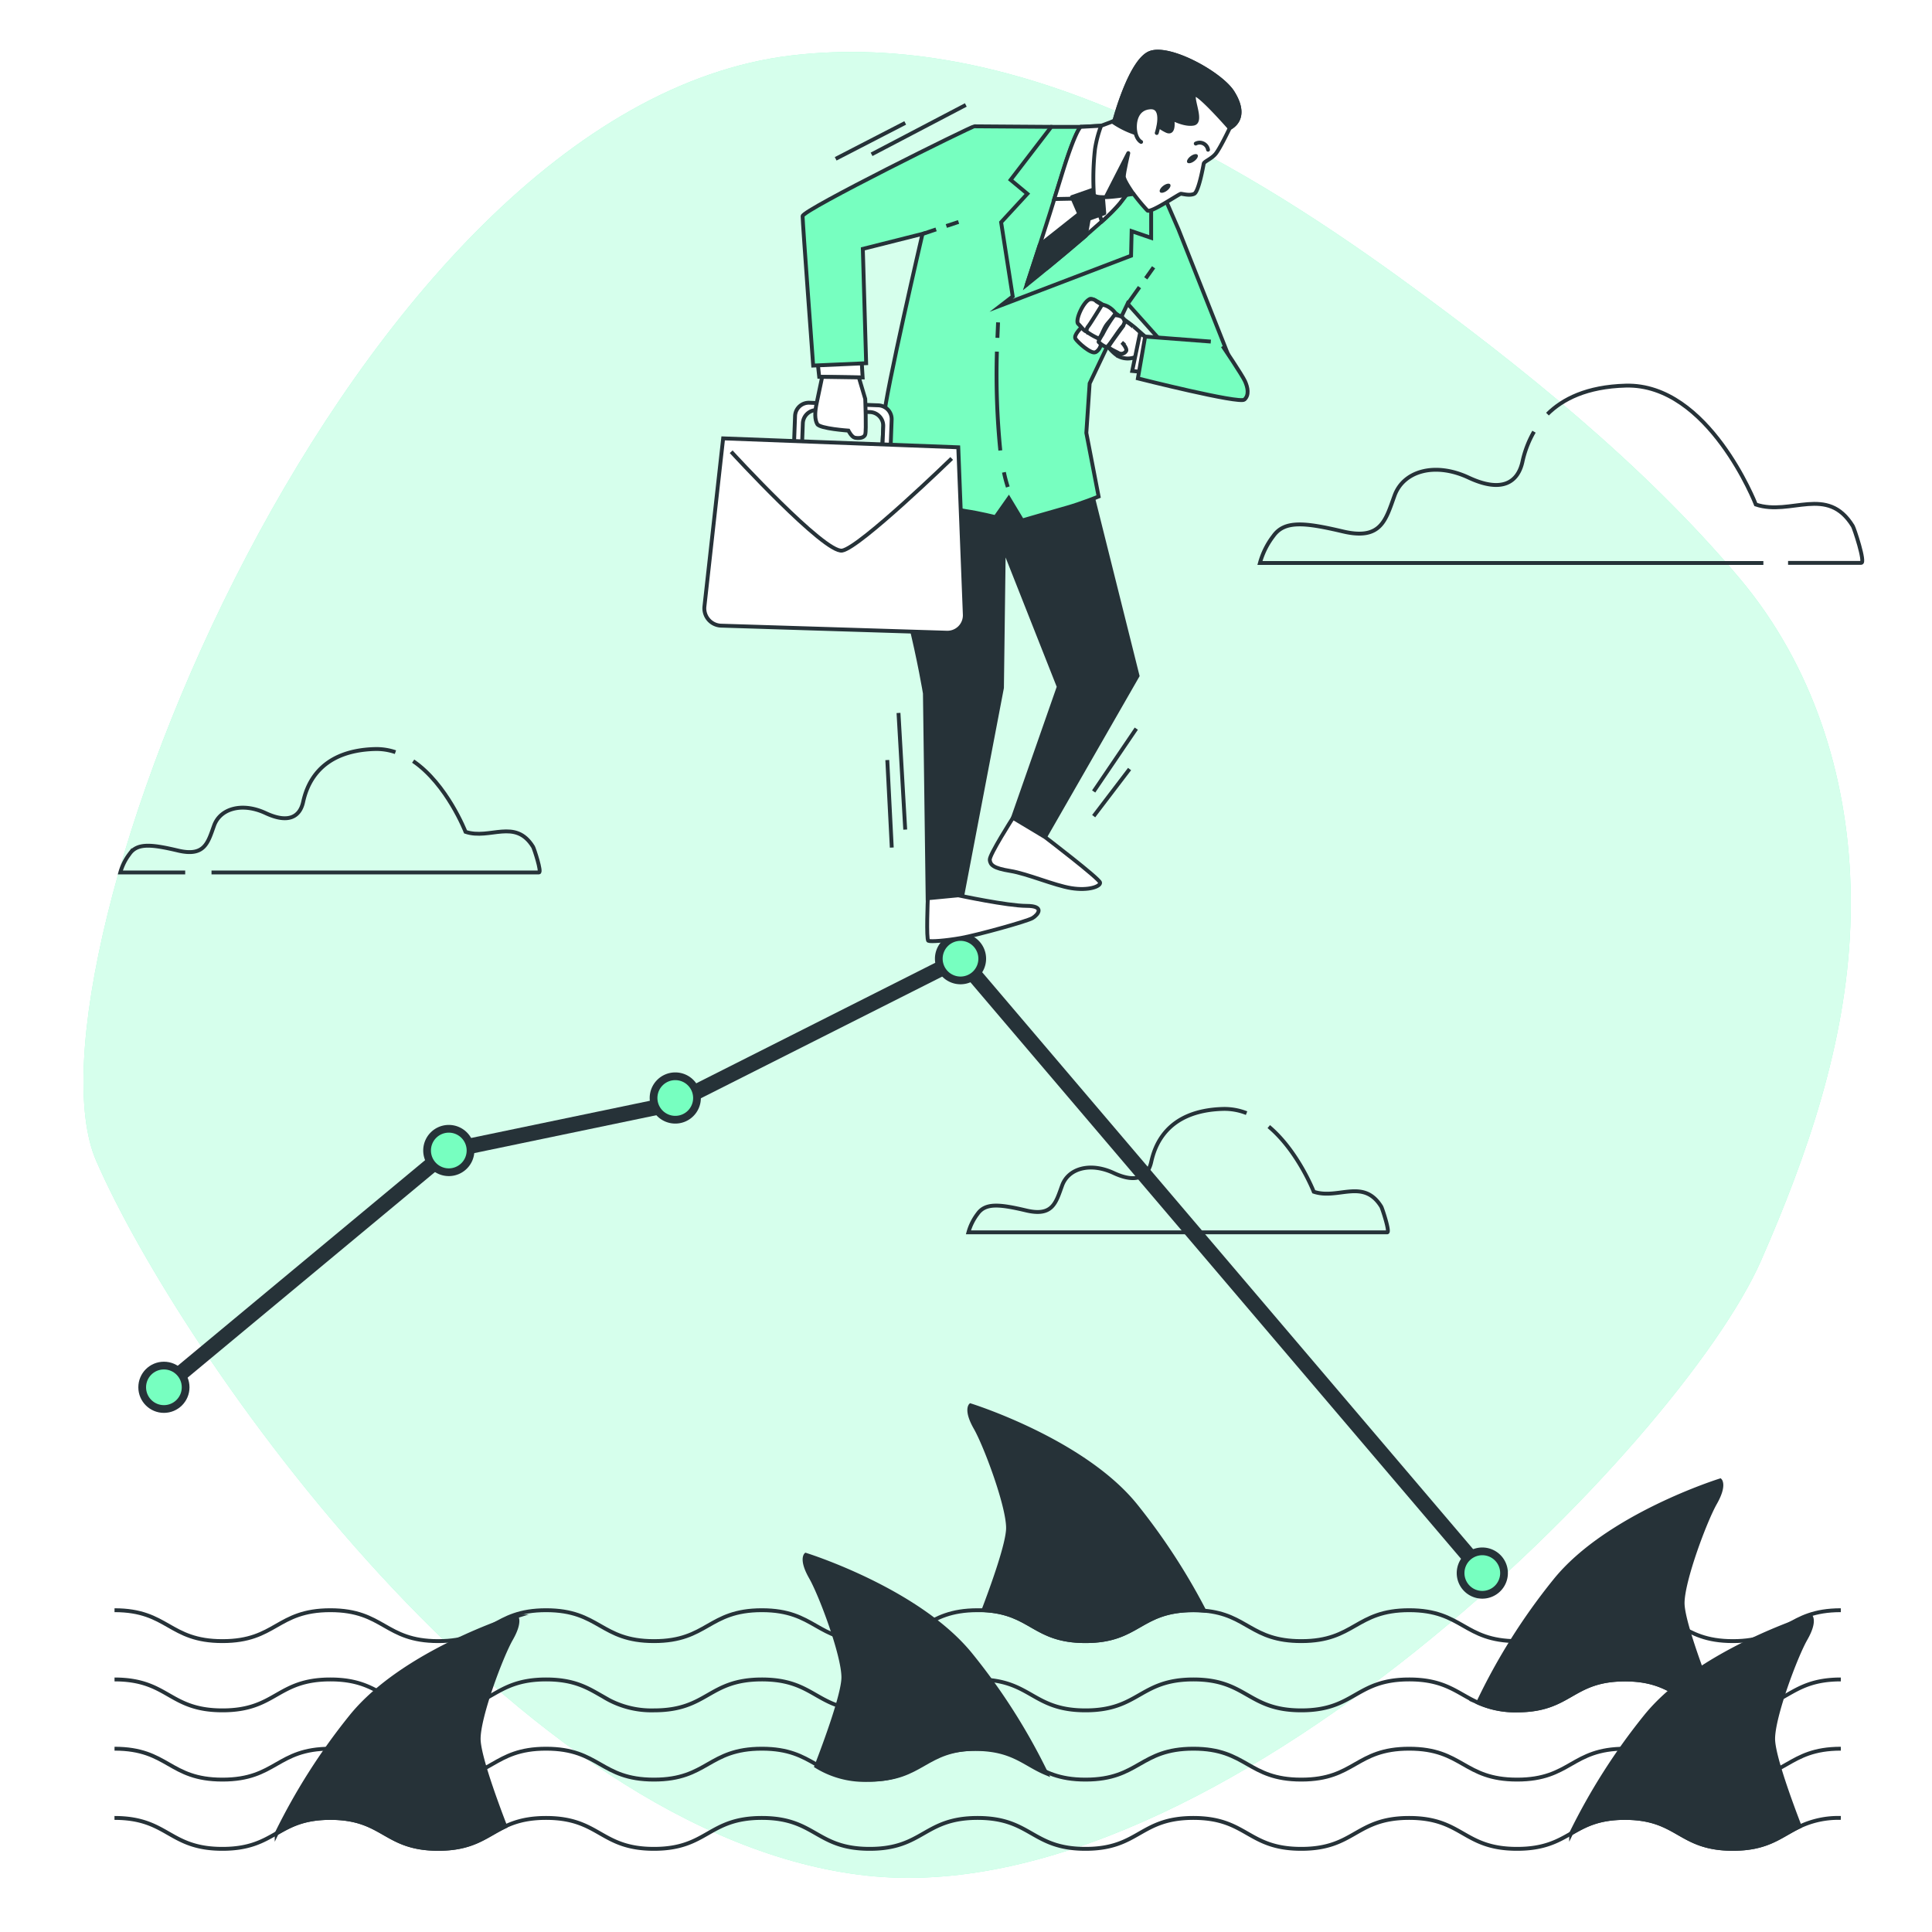 <svg class="animated" id="freepik_stories-business-risk" xmlns="http://www.w3.org/2000/svg" viewBox="0 0 500 500" version="1.1" xmlns:xlink="http://www.w3.org/1999/xlink" xmlns:svgjs="http://svgjs.com/svgjs"><style>svg#freepik_stories-business-risk:not(.animated) .animable {opacity: 0;}svg#freepik_stories-business-risk.animated #freepik--background-simple--inject-68 {animation: 3s Infinite  linear floating;animation-delay: 0s;}svg#freepik_stories-business-risk.animated #freepik--Clouds--inject-68 {animation: 3s Infinite  linear floating;animation-delay: 0s;}svg#freepik_stories-business-risk.animated #freepik--Chart--inject-68 {animation: 3s Infinite  linear floating;animation-delay: 0s;}svg#freepik_stories-business-risk.animated #freepik--Character--inject-68 {animation: 3s Infinite  linear floating;animation-delay: 0s;}            @keyframes floating {                0% {                    opacity: 1;                    transform: translateY(0px);                }                50% {                    transform: translateY(-10px);                }                100% {                    opacity: 1;                    transform: translateY(0px);                }            }        </style><g id="freepik--background-simple--inject-68" class="animable" style="transform-origin: 250.292px 249.715px;"><path d="M456.9,158.46q-3.13-4.56-6.75-8.86c-24.74-29.37-56.62-55-87.6-77.5C318.14,39.9,261.87,7.57,204.84,14.35,90.13,28,3.38,250.93,24.89,300.4s108.26,174.93,199.31,185S435,373.53,455.77,326.21c12-27.36,21.93-56.19,23.09-86.32C480,211.23,473.29,182.3,456.9,158.46Z" style="fill: #77FFC0; transform-origin: 250.292px 249.715px;" id="eld2om72wr3hg" class="animable"></path><g id="ely5c6y12d07p"><path d="M456.9,158.46q-3.13-4.56-6.75-8.86c-24.74-29.37-56.62-55-87.6-77.5C318.14,39.9,261.87,7.57,204.84,14.35,90.13,28,3.38,250.93,24.89,300.4s108.26,174.93,199.31,185S435,373.53,455.77,326.21c12-27.36,21.93-56.19,23.09-86.32C480,211.23,473.29,182.3,456.9,158.46Z" style="fill: rgb(255, 255, 255); opacity: 0.7; transform-origin: 250.292px 249.715px;" class="animable" id="elev1bfqixf3f"></path></g></g><g id="freepik--Water--inject-68" class="animable" style="transform-origin: 253.015px 447.6px;"><path d="M476.4,416.72c-14,0-14,8-27.93,8s-14-8-27.93-8-14,8-27.92,8-14-8-27.93-8-14,8-27.92,8c-13,0-13.89-6.89-25.12-7.88-.87-.08-1.8-.12-2.8-.12-14,0-14,8-27.92,8-13.44,0-13.94-7.41-26.41-8-.48,0-1,0-1.51,0-14,0-14,8-27.92,8s-14-8-27.92-8-14,8-27.92,8-14-8-27.92-8-14,8-27.92,8-14-8-27.92-8-14,8-27.92,8-14-8-27.93-8" style="fill: none; stroke: rgb(38, 50, 56); stroke-miterlimit: 10; transform-origin: 253.02px 420.72px;" id="elq2mpn3j1g28" class="animable"></path><path d="M29.64,434.64c14,0,14,8,27.93,8s14-8,27.92-8,14,8,27.92,8,14-8,27.92-8c7.52,0,11,2.32,14.77,4.46a23.72,23.72,0,0,0,13.15,3.54c14,0,14-8,27.92-8,9.81,0,12.73,3.95,18.44,6.3a24,24,0,0,0,9.48,1.7c14,0,14-8,27.92-8s14,8,27.92,8,14-8,27.92-8,14,8,27.92,8,14-8,27.92-8c9.47,0,12.52,3.68,17.85,6a23.58,23.58,0,0,0,10.08,2c14,0,14-8,27.92-8,11.89,0,13.66,5.79,22.53,7.52a28.26,28.26,0,0,0,5.4.48c14,0,14-8,27.93-8" style="fill: none; stroke: rgb(38, 50, 56); stroke-miterlimit: 10; transform-origin: 253.02px 438.645px;" id="elqqmchclj9qe" class="animable"></path><path d="M29.64,452.56c14,0,14,8,27.93,8s14-8,27.92-8,14,8,27.92,8,14-8,27.92-8,14,8,27.92,8,14-8,27.92-8,14,8,27.92,8,14-8,27.92-8,14,8,27.92,8,14-8,27.92-8,14,8,27.92,8,14-8,27.92-8,14,8,27.93,8,14-8,27.92-8,14,8,27.93,8,14-8,27.93-8" style="fill: none; stroke: rgb(38, 50, 56); stroke-miterlimit: 10; transform-origin: 253.02px 456.56px;" id="elmekspsg23y" class="animable"></path><path d="M476.4,470.48a23.31,23.31,0,0,0-10.62,2.21c-5,2.36-8.17,5.79-17.31,5.79-14,0-14-8-27.93-8-7,0-10.45,2-13.93,4s-7,4-14,4c-14,0-14-8-27.93-8s-14,8-27.92,8-14-8-27.92-8-14,8-27.92,8-14-8-27.92-8-14,8-27.92,8-14-8-27.92-8-14,8-27.92,8-14-8-27.92-8-14,8-27.92,8-14-8-27.92-8-14,8-27.92,8-14-8-27.93-8" style="fill: none; stroke: rgb(38, 50, 56); stroke-miterlimit: 10; transform-origin: 253.015px 474.475px;" id="elph5lcixqbfq" class="animable"></path></g><g id="freepik--Sharks--inject-68" class="animable animator-active" style="transform-origin: 270.261px 421.095px;"><path d="M270.77,458.94c-5.71-2.35-8.63-6.3-18.44-6.3-14,0-14,8-27.92,8a23.72,23.72,0,0,1-13.15-3.54c2.38-6.16,7-18.71,7-23,0-5.83-5.83-21.36-8.42-25.89s-1.29-5.82-1.29-5.82,29.12,9.06,42.71,25.88A159.06,159.06,0,0,1,270.77,458.94Z" style="fill: rgb(38, 50, 56); stroke: rgb(38, 50, 56); stroke-miterlimit: 10; transform-origin: 239.497px 431.52px;" id="elf5j19l0swzl" class="animable"></path><path d="M311.65,416.84c-.87-.08-1.8-.12-2.8-.12-14,0-14,8-27.92,8-13.44,0-13.94-7.41-26.41-8,2.49-6.54,6.36-17.34,6.36-21.29,0-5.83-5.82-21.36-8.41-25.89s-1.29-5.83-1.29-5.83,29.12,9.07,42.71,25.89A164.08,164.08,0,0,1,311.65,416.84Z" style="fill: rgb(38, 50, 56); stroke: rgb(38, 50, 56); stroke-miterlimit: 10; transform-origin: 281.252px 394.215px;" id="eljxu3jo11u9" class="animable"></path><path d="M443.87,389c-2.58,4.53-8.41,20.07-8.41,25.89s8.41,26.54,8.41,26.54a9.09,9.09,0,0,1-.8.75c-8.87-1.73-10.64-7.52-22.53-7.52-14,0-14,8-27.92,8a23.58,23.58,0,0,1-10.08-2,157.92,157.92,0,0,1,19.91-31.63c13.59-16.83,42.72-25.89,42.72-25.89S446.46,384.45,443.87,389Z" style="fill: rgb(38, 50, 56); stroke: rgb(38, 50, 56); stroke-miterlimit: 10; transform-origin: 414.016px 412.903px;" id="elmtxxid3dae" class="animable"></path><path d="M132.29,424.13c-2.59,4.53-8.41,20.06-8.41,25.88,0,4.25,4.47,16.4,6.89,22.68-5,2.36-8.17,5.79-17.31,5.79-14,0-14-8-27.93-8-7,0-10.45,2-13.93,4a160.51,160.51,0,0,1,19.27-30.27c13.59-16.83,42.72-25.89,42.72-25.89S134.88,419.6,132.29,424.13Z" style="fill: rgb(38, 50, 56); stroke: rgb(38, 50, 56); stroke-miterlimit: 10; transform-origin: 102.756px 448.4px;" id="elg4gky5d06oq" class="animable"></path><path d="M467.3,424.13c-2.59,4.53-8.41,20.06-8.41,25.88,0,4.25,4.47,16.4,6.89,22.68-5,2.36-8.17,5.79-17.31,5.79-14,0-14-8-27.93-8-7,0-10.45,2-13.93,4a160.51,160.51,0,0,1,19.27-30.27c13.59-16.83,42.72-25.89,42.72-25.89S469.89,419.6,467.3,424.13Z" style="fill: rgb(38, 50, 56); stroke: rgb(38, 50, 56); stroke-miterlimit: 10; transform-origin: 437.766px 448.4px;" id="elp3ormfsfkae" class="animable"></path></g><g id="freepik--Clouds--inject-68" class="animable" style="transform-origin: 256.548px 209.361px;"><path d="M397,111.72a27,27,0,0,0-3,7.82c-1.16,5.22-5.22,8.13-13.93,4.06s-16.84-1.74-19.16,4.65-3.48,11.61-13.35,9.29-15.1-2.91-18,1.16a20.24,20.24,0,0,0-3.49,7H456.36" style="fill: none; stroke: rgb(38, 50, 56); stroke-miterlimit: 10; transform-origin: 391.215px 128.71px;" id="elfn90uu2a93t" class="animable"></path><path d="M462.75,145.67h18.94c1.16,0-1.84-9-2.18-9.52-6.62-10.74-16-2.55-25.1-5.58,0,0-12.19-31.35-33.68-30.77-10.09.27-16.34,3.49-20.25,7.37" style="fill: none; stroke: rgb(38, 50, 56); stroke-miterlimit: 10; transform-origin: 441.218px 122.731px;" id="eluhviedrnucl" class="animable"></path><path d="M54.74,225.79h84.74c.8,0-1.28-6.24-1.52-6.63-4.61-7.47-11.16-1.77-17.48-3.88,0,0-4.8-12.35-13.55-18.3" style="fill: none; stroke: rgb(38, 50, 56); stroke-miterlimit: 10; transform-origin: 97.201px 211.385px;" id="elgg78l8ck8kt" class="animable"></path><path d="M102.34,194.66a15.3,15.3,0,0,0-5.31-.81c-15,.41-17.78,10.11-18.59,13.75s-3.64,5.66-9.7,2.83S57,209.22,55.4,213.66s-2.43,8.09-9.3,6.47-10.51-2-12.53.81a14.27,14.27,0,0,0-2.43,4.85H47.93" style="fill: none; stroke: rgb(38, 50, 56); stroke-miterlimit: 10; transform-origin: 66.74px 209.818px;" id="eluej9043vwij" class="animable"></path><path d="M322.61,288.08a15.58,15.58,0,0,0-6.09-1.09c-15,.41-17.78,10.11-18.59,13.75s-3.64,5.66-9.71,2.83-11.72-1.21-13.34,3.23-2.42,8.09-9.29,6.47-10.51-2-12.54.81a14.1,14.1,0,0,0-2.42,4.85H359c.8,0-1.29-6.24-1.52-6.63-4.61-7.48-11.16-1.77-17.48-3.88,0,0-4.11-10.56-11.64-16.86" style="fill: none; stroke: rgb(38, 50, 56); stroke-miterlimit: 10; transform-origin: 304.906px 302.958px;" id="elrorrw28l5e8" class="animable"></path></g><g id="freepik--Chart--inject-68" class="animable" style="transform-origin: 213.02px 327.61px;"><polyline points="42.42 359.03 116.15 297.75 174.01 285.71 248.58 248.11 384.56 407.9" style="fill: none; stroke: rgb(38, 50, 56); stroke-miterlimit: 10; stroke-width: 4px; transform-origin: 213.49px 328.005px;" id="el0rsn1sb9gfv" class="animable"></polyline><path d="M254.2,248.11a5.62,5.62,0,1,0-5.62,5.62A5.62,5.62,0,0,0,254.2,248.11Z" style="fill: #77FFC0; stroke: rgb(38, 50, 56); stroke-miterlimit: 10; stroke-width: 2px; transform-origin: 248.58px 248.11px;" id="eltv617xd7hq" class="animable"></path><path d="M180.38,284.16a5.62,5.62,0,1,0-5.62,5.62A5.61,5.61,0,0,0,180.38,284.16Z" style="fill: #77FFC0; stroke: rgb(38, 50, 56); stroke-miterlimit: 10; stroke-width: 2px; transform-origin: 174.76px 284.16px;" id="elb7ie5axbqg" class="animable"></path><path d="M121.77,297.75a5.62,5.62,0,1,0-5.62,5.62A5.62,5.62,0,0,0,121.77,297.75Z" style="fill: #77FFC0; stroke: rgb(38, 50, 56); stroke-miterlimit: 10; stroke-width: 2px; transform-origin: 116.15px 297.75px;" id="elzf3txmv8mnl" class="animable"></path><path d="M389.24,407.11a5.62,5.62,0,1,0-5.62,5.62A5.62,5.62,0,0,0,389.24,407.11Z" style="fill: #77FFC0; stroke: rgb(38, 50, 56); stroke-miterlimit: 10; stroke-width: 2px; transform-origin: 383.62px 407.11px;" id="el2v390jnro0o" class="animable"></path><circle cx="42.42" cy="359.03" r="5.62" style="fill: #77FFC0; stroke: rgb(38, 50, 56); stroke-miterlimit: 10; stroke-width: 2px; transform-origin: 42.42px 359.03px;" id="elywscp81nrtm" class="animable"></circle></g><g id="freepik--Character--inject-68" class="animable" style="transform-origin: 252.583px 128.474px;"><path d="M229.91,123.69s2.85,26.32,5.45,36.75,4,19,4,19l.71,53.11,9-.95L259.31,178l.47-36.27,14.23,36-11.86,33.9,8.3,5L294.4,174.9l-12.33-49.31-22.52-10Z" style="fill: rgb(38, 50, 56); stroke: rgb(38, 50, 56); stroke-miterlimit: 10; transform-origin: 262.155px 174.07px;" id="el378wuu7qqm8" class="animable"></path><polygon points="222.92 92.15 223.25 97.69 212.01 97.52 211.51 92.82 222.92 92.15" style="fill: rgb(255, 255, 255); stroke: rgb(38, 50, 56); stroke-miterlimit: 10; transform-origin: 217.38px 94.92px;" id="el561vika265i" class="animable"></polygon><path d="M272.08,32.83l-19.92-.14c-.72,0-44.45,21.65-44.45,23.24s2.74,38.68,2.74,38.68L224.16,94l-.86-29.59,15.44-3.89s-9.67,41.56-10,47.63-1,17.89-1,17.89,18.19,5.63,22.08,6.21,7.8,1.59,7.8,1.59l3.46-4.91,3.47,5.77s7.93-2.31,11.54-3.32,8.23-2.88,8.23-2.88l-3.18-16.46L282,99.23l9.82-20.64,8.94,10,3.47,4.9L320,97.21,305,59.39l-5.77-13.28S289.4,37.6,287,36.3,272.08,32.83,272.08,32.83Z" style="fill: #77FFC0; stroke: rgb(38, 50, 56); stroke-miterlimit: 10; transform-origin: 263.855px 83.695px;" id="elc5r65njfo2k" class="animable"></path><path d="M279.73,32.83h-7.65L261.55,46.55l4.33,3.6-6.79,7.37,3,19.19-3,2.31,33.63-12.84.15-6.36,5.05,1.74V45a57.68,57.68,0,0,0-9.1-7.51A61,61,0,0,0,279.73,32.83Z" style="fill: #77FFC0; stroke: rgb(38, 50, 56); stroke-miterlimit: 10; transform-origin: 278.505px 55.925px;" id="elzqwptjyjrt" class="animable"></path><path d="M284.93,32.55l-5.2.28s-1.3.58-5.05,12.85-8.95,28-8.95,28,20.64-16.6,24.1-21.07,5.06-6.79,5.06-6.79S295.17,35.29,284.93,32.55Z" style="fill: rgb(255, 255, 255); stroke: rgb(38, 50, 56); stroke-miterlimit: 10; transform-origin: 280.31px 53.115px;" id="eldx99v09my5a" class="animable"></path><path d="M289.83,52.61c3.47-4.48,5.06-6.79,5.06-6.79s.28-10.53-10-13.27l-5.2.28s-1.3.58-5.05,12.85c-.58,1.88-1.19,3.85-1.81,5.83l10.33-.2,2,6A46.07,46.07,0,0,0,289.83,52.61Z" style="fill: rgb(255, 255, 255); stroke: rgb(38, 50, 56); stroke-miterlimit: 10; transform-origin: 283.86px 44.93px;" id="el3wx5oz0u1va" class="animable"></path><path d="M277.42,51l1.88,4.33-10.24,8.11c-1.9,5.89-3.33,10.22-3.33,10.22S274,67,281,61l.79-4.36,4-1.44-.57-6.93Z" style="fill: rgb(38, 50, 56); stroke: rgb(38, 50, 56); stroke-linecap: round; stroke-linejoin: round; transform-origin: 275.76px 60.965px;" id="el2qfdyhxce7h" class="animable"></path><path d="M279.88,84.75s-2.12,2-1.54,2.92,4,4,5.15,3.49,1.83-2.34,1.26-3.15S279.88,84.75,279.88,84.75Z" style="fill: rgb(255, 255, 255); stroke: rgb(38, 50, 56); stroke-miterlimit: 10; transform-origin: 281.597px 87.983px;" id="elo793v3newds" class="animable"></path><path d="M296.33,87.1l-2.6-2.31S283.2,76.57,282,77.43s-3.32,4.91-1.88,6.64,4.48,3.18,5.06,3.75,2.59,3.61,4.47,4.48a5.3,5.3,0,0,0,3.61.29l2.45,2.6S297.2,89.27,296.33,87.1Z" style="fill: rgb(255, 255, 255); stroke: rgb(38, 50, 56); stroke-miterlimit: 10; transform-origin: 288.12px 86.278px;" id="el3e4m8yyztcb" class="animable"></path><path d="M283.76,78a1.79,1.79,0,0,0-1.72-.54c-1.62.48-3.9,5.49-3,6.35s2,2.63,2.6,1.74c4.6-6.52,3.23-6.86,3.23-6.86Z" style="fill: rgb(255, 255, 255); stroke: rgb(38, 50, 56); stroke-miterlimit: 10; transform-origin: 281.949px 81.605px;" id="elh42swddh41" class="animable"></path><path d="M285.18,78.9s-3,4.89-3.52,5.52-.54,1.22-.29,1.52a15.48,15.48,0,0,0,2.83,1.61c.64.24,1.27-2.3,2.25-3.57s2.2-2.25,2.2-2.78S286.7,78.85,285.18,78.9Z" style="fill: rgb(255, 255, 255); stroke: rgb(38, 50, 56); stroke-miterlimit: 10; transform-origin: 284.932px 83.232px;" id="eln0bmc1pjed8" class="animable"></path><path d="M285.33,86.52s-1.13,1.71-1,2a6.32,6.32,0,0,0,2,1.32c.49.14,3.57-5,4.35-5.53s.3-1.8-.34-2.29a3.73,3.73,0,0,0-1.95-.44A33.7,33.7,0,0,0,285.33,86.52Z" style="fill: rgb(255, 255, 255); stroke: rgb(38, 50, 56); stroke-miterlimit: 10; transform-origin: 287.702px 85.709px;" id="elznvqim8zfka" class="animable"></path><path d="M291,88.57l-.35.4s1,1.17.83,1.8a1.45,1.45,0,0,1-2.1.54c-.93-.49-2.54-1.22-2.49-1.56s3.81-5.43,3.81-5.43.34-1.17.73-1.12a9,9,0,0,1,1.86,1.37" style="fill: rgb(255, 255, 255); stroke: rgb(38, 50, 56); stroke-miterlimit: 10; transform-origin: 290.089px 87.378px;" id="elzqpnjr1bstd" class="animable"></path><polygon points="296.33 87.1 295.03 86.28 293.02 96.01 296.37 96.34 296.33 87.1" style="fill: rgb(255, 255, 255); stroke: rgb(38, 50, 56); stroke-miterlimit: 10; transform-origin: 294.695px 91.31px;" id="elz29nyusyorl" class="animable"></polygon><path d="M313.36,88.4l-17-1.3-1.88,10.83s26.27,6.64,27.57,5.48.87-3.17.15-4.76-5.78-9.09-5.78-9.09" style="fill: #77FFC0; stroke: rgb(38, 50, 56); stroke-miterlimit: 10; transform-origin: 308.683px 95.323px;" id="el4p9fg0brckq" class="animable"></path><path d="M259.82,122.23a34.13,34.13,0,0,0,1,3.8" style="fill: none; stroke: rgb(38, 50, 56); stroke-miterlimit: 10; transform-origin: 260.32px 124.13px;" id="elegrw6hxgla9" class="animable"></path><path d="M258,91a197.83,197.83,0,0,0,.88,25.58" style="fill: none; stroke: rgb(38, 50, 56); stroke-miterlimit: 10; transform-origin: 258.394px 103.79px;" id="el48ldx5puss7" class="animable"></path><path d="M258.3,83.43s-.08,1.53-.17,4" style="fill: none; stroke: rgb(38, 50, 56); stroke-miterlimit: 10; transform-origin: 258.215px 85.43px;" id="el1cbibha6l7u" class="animable"></path><line x1="244.91" y1="58.49" x2="248.07" y2="57.44" style="fill: none; stroke: rgb(38, 50, 56); stroke-miterlimit: 10; transform-origin: 246.49px 57.965px;" id="el3ceu0czkj9d" class="animable"></line><line x1="238.74" y1="60.55" x2="242.26" y2="59.37" style="fill: none; stroke: rgb(38, 50, 56); stroke-miterlimit: 10; transform-origin: 240.5px 59.96px;" id="ell5jnh9mjt9o" class="animable"></line><line x1="296.52" y1="72.03" x2="298.55" y2="69.18" style="fill: none; stroke: rgb(38, 50, 56); stroke-miterlimit: 10; transform-origin: 297.535px 70.605px;" id="eld0r4yotgaj" class="animable"></line><line x1="291.86" y1="78.59" x2="294.9" y2="74.31" style="fill: none; stroke: rgb(38, 50, 56); stroke-miterlimit: 10; transform-origin: 293.38px 76.45px;" id="el78p79mtgroc" class="animable"></line><path d="M248,231.71s12.76,2.73,17.64,2.73,3,2.29,1.58,3.15-14.49,4.45-18.5,5.16-7.89,1-8.47.72-.13-11-.13-11Z" style="fill: rgb(255, 255, 255); stroke: rgb(38, 50, 56); stroke-miterlimit: 10; transform-origin: 254.374px 237.643px;" id="ele5sg6m6gcul" class="animable"></path><path d="M262.15,211.65s-6.14,9.59-6,10.88.86,2.15,5.31,2.87,11.33,3.73,15.78,4.45,7.6-.43,7.46-1.44-14.25-11.78-14.25-11.78Z" style="fill: rgb(255, 255, 255); stroke: rgb(38, 50, 56); stroke-miterlimit: 10; transform-origin: 270.426px 220.863px;" id="elmrw71zisr1p" class="animable"></path><path d="M318.27,33.12s-2.6,5.49-3.75,6.79-2.89,1.87-3,2.45-1.29,7.22-2.45,7.79-3,0-3.46,0-7.8,5.06-8.66,4.33a50.06,50.06,0,0,1-3.61-4.33s-10.1,1.88-10.25.15a66.84,66.84,0,0,1,.29-11.69,30,30,0,0,1,1.59-6.06l3.46-1.3s4.19-15.88,9.38-17.61S316,19.12,319,23.89,320.87,31.68,318.27,33.12Z" style="fill: rgb(255, 255, 255); stroke: rgb(38, 50, 56); stroke-linecap: round; stroke-linejoin: round; transform-origin: 301.875px 33.965px;" id="el6oj7z8dxjn7" class="animable"></path><path d="M319,23.89c-3-4.77-16-12-21.22-10.25s-9.38,17.61-9.38,17.61l-.54.2a23.5,23.5,0,0,0,6,3c2.74.72,3.89-2.74,4.61-2.74s1.3,1.15,3.47,2.16,1.44-3.17,1.44-3.17,3.18,1.73,5.49,1.3-.29-5.78.14-7.36,9.24,8.51,9.24,8.51C320.87,31.68,322,28.65,319,23.89Z" style="fill: rgb(38, 50, 56); stroke: rgb(38, 50, 56); stroke-linecap: round; stroke-linejoin: round; transform-origin: 304.325px 23.96px;" id="el5o40hh0vd9" class="animable"></path><path d="M299.36,34.42s2.31-6.93-1.73-6.64-4.19,4.77-3.75,6.64,1.44,2.31,1.44,2.31" style="fill: rgb(255, 255, 255); stroke: rgb(38, 50, 56); stroke-linecap: round; stroke-linejoin: round; transform-origin: 296.864px 32.251px;" id="ela2b1uelu06t" class="animable"></path><path d="M293.3,50.15s-2.46-3.46-2.46-4.47S292,39.62,292,39.62l-5.63,11Z" style="fill: rgb(38, 50, 56); stroke: rgb(38, 50, 56); stroke-linecap: round; stroke-linejoin: round; transform-origin: 289.835px 45.12px;" id="elne4u4ng1u3f" class="animable"></path><path d="M309.07,41.7c-.73.55-1.54.71-1.8.36s.12-1.08.85-1.63,1.54-.72,1.81-.36S309.81,41.15,309.07,41.7Z" style="fill: rgb(38, 50, 56); transform-origin: 308.602px 41.063px;" id="eli1fs6fn9hq" class="animable"></path><path d="M302,49.35c-.73.55-1.54.71-1.8.36s.12-1.08.85-1.63,1.54-.72,1.8-.36S302.74,48.8,302,49.35Z" style="fill: rgb(38, 50, 56); transform-origin: 301.526px 48.713px;" id="elk0xs5bgag5j" class="animable"></path><path d="M309.46,37.16a2.2,2.2,0,0,1,3.18,1.59" style="fill: none; stroke: rgb(38, 50, 56); stroke-linecap: round; stroke-linejoin: round; transform-origin: 311.05px 37.832px;" id="el7394cw7uxlk" class="animable"></path><path d="M205.76,107.66l-.35,9.34,25,.94.35-9.33a3.58,3.58,0,0,0-3.44-3.71l-17.82-.67A3.57,3.57,0,0,0,205.76,107.66Zm22.6,8.39-20.8-.79.21-5.7a3.58,3.58,0,0,1,3.71-3.44l13.67.52a3.56,3.56,0,0,1,3.43,3.71Z" style="fill: rgb(255, 255, 255); stroke: rgb(38, 50, 56); stroke-miterlimit: 10; transform-origin: 218.086px 111.083px;" id="elgcflopctksn" class="animable"></path><path d="M187.15,113.45,248,115.76l1.69,43.3a4.51,4.51,0,0,1-4.65,4.68l-58.4-1.82a4.49,4.49,0,0,1-4.33-5Z" style="fill: rgb(255, 255, 255); stroke: rgb(38, 50, 56); stroke-miterlimit: 10; transform-origin: 215.987px 138.596px;" id="elvcyxrnco8vf" class="animable"></path><path d="M189.23,116.91s24.15,26.35,28.73,25.58,28.34-23.84,28.34-23.84" style="fill: none; stroke: rgb(38, 50, 56); stroke-miterlimit: 10; transform-origin: 217.765px 129.708px;" id="el70v5jhpildn" class="animable"></path><path d="M223.92,103.22l-1.65-5.55-9.49-.14c-.37,1.8-1.08,5.18-1.44,6.86-.5,2.35-.5,4.2.17,5.37s8.05,1.68,8.05,1.68.84,1.67,1.68,1.84,2.35.17,2.68-.84S223.92,103.22,223.92,103.22Z" style="fill: rgb(255, 255, 255); stroke: rgb(38, 50, 56); stroke-miterlimit: 10; transform-origin: 217.525px 105.447px;" id="el2uxwo2vbnte" class="animable"></path><line x1="232.53" y1="184.51" x2="234.27" y2="214.7" style="fill: none; stroke: rgb(38, 50, 56); stroke-miterlimit: 10; transform-origin: 233.4px 199.605px;" id="elds3aejvkm2" class="animable"></line><line x1="229.63" y1="196.7" x2="230.79" y2="219.35" style="fill: none; stroke: rgb(38, 50, 56); stroke-miterlimit: 10; transform-origin: 230.21px 208.025px;" id="elecwz7fb4tqm" class="animable"></line><line x1="294.07" y1="188.57" x2="283.04" y2="204.83" style="fill: none; stroke: rgb(38, 50, 56); stroke-miterlimit: 10; transform-origin: 288.555px 196.7px;" id="elgyjzyrvx7km" class="animable"></line><line x1="292.33" y1="199.03" x2="283.04" y2="211.22" style="fill: none; stroke: rgb(38, 50, 56); stroke-miterlimit: 10; transform-origin: 287.685px 205.125px;" id="el20mdysrj0fa" class="animable"></line><line x1="249.95" y1="27.16" x2="225.56" y2="39.94" style="fill: none; stroke: rgb(38, 50, 56); stroke-miterlimit: 10; transform-origin: 237.755px 33.55px;" id="elg092q9jmwjk" class="animable"></line><line x1="234.27" y1="31.81" x2="216.27" y2="41.1" style="fill: none; stroke: rgb(38, 50, 56); stroke-miterlimit: 10; transform-origin: 225.27px 36.455px;" id="eljag4oqjl82" class="animable"></line></g><defs>     <filter id="active" height="200%">         <feMorphology in="SourceAlpha" result="DILATED" operator="dilate" radius="2"></feMorphology>                <feFlood flood-color="#32DFEC" flood-opacity="1" result="PINK"></feFlood>        <feComposite in="PINK" in2="DILATED" operator="in" result="OUTLINE"></feComposite>        <feMerge>            <feMergeNode in="OUTLINE"></feMergeNode>            <feMergeNode in="SourceGraphic"></feMergeNode>        </feMerge>    </filter>    <filter id="hover" height="200%">        <feMorphology in="SourceAlpha" result="DILATED" operator="dilate" radius="2"></feMorphology>                <feFlood flood-color="#ff0000" flood-opacity="0.5" result="PINK"></feFlood>        <feComposite in="PINK" in2="DILATED" operator="in" result="OUTLINE"></feComposite>        <feMerge>            <feMergeNode in="OUTLINE"></feMergeNode>            <feMergeNode in="SourceGraphic"></feMergeNode>        </feMerge>            <feColorMatrix type="matrix" values="0   0   0   0   0                0   1   0   0   0                0   0   0   0   0                0   0   0   1   0 "></feColorMatrix>    </filter></defs></svg>